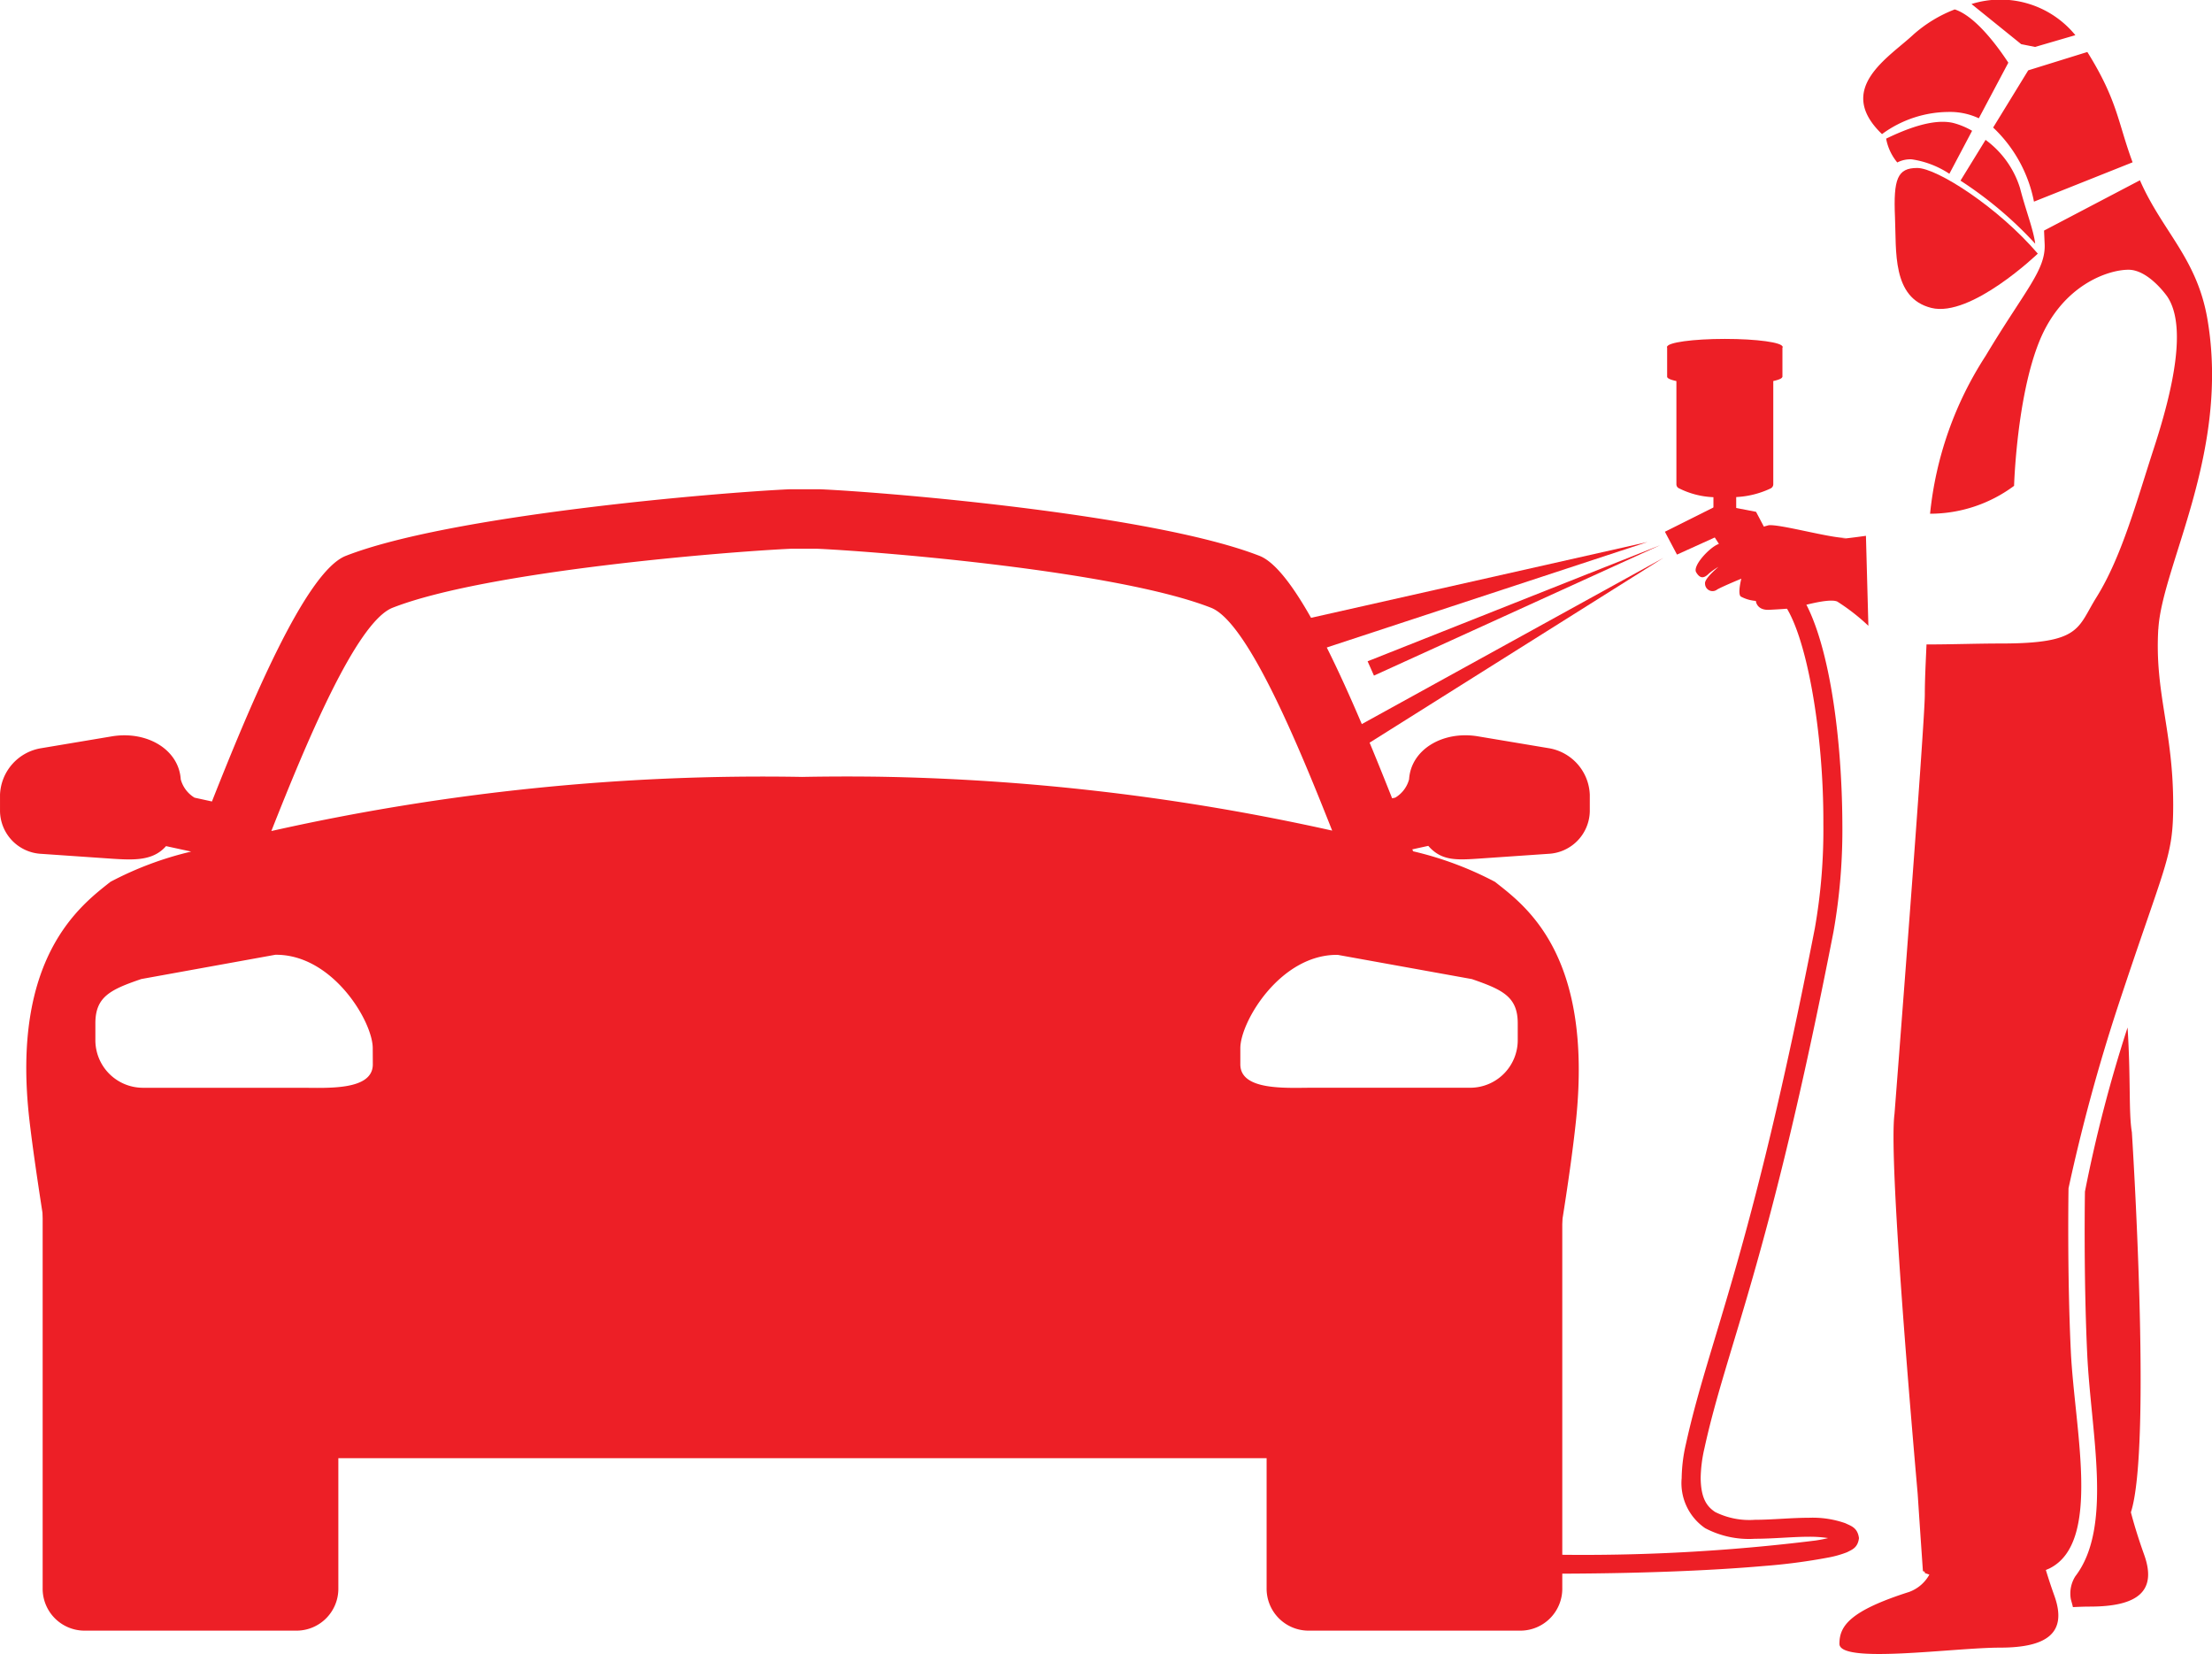 <svg xmlns="http://www.w3.org/2000/svg" width="145.928" height="109.098" viewBox="0 0 145.928 109.098">
  <g id="Group_307" data-name="Group 307" transform="translate(-227.775 -221.26)">
    <path id="Path_582" data-name="Path 582" d="M302.309,316.008l.026-1.26c1.828.039,3.629.06,5.369.06h0a124.56,124.56,0,0,0,17.46-.931h0c.307-.046.585-.1.823-.161h0a8.026,8.026,0,0,0-1.259-.087h0c-1.082,0-2.346.133-3.563.133h0a6.186,6.186,0,0,1-3.291-.7h0a3.605,3.605,0,0,1-1.547-3.3h0a10.537,10.537,0,0,1,.28-2.248h0c1.527-6.941,4.239-12.159,8.506-34.019h0a37.487,37.487,0,0,0,.562-6.88h0c.029-6.005-1.118-12.664-2.7-14.64h0l0,0,1-.771c1.953,2.622,2.926,9.211,2.953,15.408h0a38.639,38.639,0,0,1-.586,7.12h0c-4.272,21.908-7.035,27.309-8.51,34.051h0a9.27,9.27,0,0,0-.251,1.978h0c.018,1.313.391,1.865.96,2.238h0a5.052,5.052,0,0,0,2.62.512h0c1.129,0,2.385-.134,3.563-.134h0a6.492,6.492,0,0,1,2.4.359h0c.361.179.808.277.9.984h0c-.077.653-.488.77-.775.926h0A6.7,6.7,0,0,1,326,315h0a38.729,38.729,0,0,1-4.263.559h0c-3.576.315-8.512.506-14.032.506h0c-1.748,0-3.557-.019-5.4-.057Z" transform="translate(22.389 8.993)" fill="#ed1f26"/>
    <g id="Group_304" data-name="Group 304" transform="translate(337.61 243.614)">
      <path id="Path_583" data-name="Path 583" d="M318.833,239.647H313.2a.351.351,0,0,0-.378.321v7.717a.3.3,0,0,0,.124.235,5.538,5.538,0,0,0,3.061.589,5.963,5.963,0,0,0,3.017-.55.31.31,0,0,0,.189-.274v-7.717A.35.35,0,0,0,318.833,239.647Z" transform="translate(-312.063 -238.09)" fill="#ed1f26"/>
      <rect id="Rectangle_408" data-name="Rectangle 408" width="1.502" height="1.565" transform="translate(3.202 9.903)" fill="#ed1f26"/>
      <g id="Group_302" data-name="Group 302" transform="translate(0.148)">
        <path id="Path_584" data-name="Path 584" d="M312.352,238.835v2.007h0c.048.283,1.728.51,3.8.51s3.753-.226,3.8-.51h.006v-2.007Z" transform="translate(-312.352 -238.334)" fill="#ed1f26"/>
        <path id="Path_585" data-name="Path 585" d="M319.963,238.973c0,.286-1.7.52-3.8.52s-3.806-.234-3.806-.52,1.7-.523,3.806-.523S319.963,238.683,319.963,238.973Z" transform="translate(-312.352 -238.45)" fill="#ed1f26"/>
        <path id="Path_586" data-name="Path 586" d="M318.449,238.892c0,.183-1.155.333-2.575.333s-2.579-.15-2.579-.333,1.155-.333,2.579-.333S318.449,238.707,318.449,238.892Z" transform="translate(-312.068 -238.417)" fill="#ed1f26"/>
      </g>
      <g id="Group_303" data-name="Group 303" transform="translate(0 10.934)">
        <path id="Path_587" data-name="Path 587" d="M312.238,248.643l3.57-1.785,2.443.471.847,1.6-2.584,1.5s-.8-1.081-.986-1.408l-2.492,1.129Z" transform="translate(-312.238 -246.858)" fill="#ed1f26"/>
        <path id="Path_588" data-name="Path 588" d="M317.249,249.382a1.151,1.151,0,1,1-1.15-1.151A1.15,1.15,0,0,1,317.249,249.382Z" transform="translate(-311.424 -246.446)" fill="#ed1f26"/>
      </g>
    </g>
    <path id="Path_589" data-name="Path 589" d="M333.774,284.2s-.095,5.564.151,10.743,1.71,11.377-.782,14.628a2.12,2.12,0,0,0-.3,1.512c.052.2.1.355.138.525.41-.02.791-.034,1.112-.034,3.087,0,4.469-.961,3.588-3.42-.4-1.118-.679-2.046-.876-2.8,1.407-4.333.064-25.073.064-25.073-.218-1.3-.066-3.492-.283-6.905A93.053,93.053,0,0,0,333.774,284.2Z" transform="translate(31.547 15.655)" fill="#ed1f26"/>
    <path id="Path_590" data-name="Path 590" d="M325.033,248.6s-1.307.185-1.586.19l.282-.047c-1.091,0-4.362-.923-5.116-.84a20.075,20.075,0,0,0-3.355,1.259c-.585.252-1.676,1.427-1.424,1.845s.5.42.839.083a4.165,4.165,0,0,1,.628-.441c-.443.381-.928.861-.882,1.112a.494.494,0,0,0,.8.38c.374-.212,1.593-.714,1.593-.714s-.252.964-.042,1.173a2.48,2.48,0,0,0,1,.294s.044.628.882.586,1.385-.082,1.637-.126,2.264-.671,2.85-.419a13.564,13.564,0,0,1,2.055,1.6Z" transform="translate(25.84 8.002)" fill="#ed1f26"/>
    <g id="Group_305" data-name="Group 305" transform="translate(227.775 253.532)">
      <path id="Path_591" data-name="Path 591" d="M249.446,308.288a2.763,2.763,0,0,1-2.717,2.808h-14.07a2.766,2.766,0,0,1-2.72-2.808V283.044a2.764,2.764,0,0,1,2.72-2.8h14.07a2.762,2.762,0,0,1,2.717,2.8Z" transform="translate(-227.125 -235.813)" fill="#ed1f26"/>
      <path id="Path_592" data-name="Path 592" d="M311.539,308.288a2.768,2.768,0,0,1-2.72,2.808H294.753a2.769,2.769,0,0,1-2.72-2.808V283.044a2.764,2.764,0,0,1,2.72-2.8h14.065a2.763,2.763,0,0,1,2.72,2.8Z" transform="translate(-208.473 -235.813)" fill="#ed1f26"/>
      <path id="Path_593" data-name="Path 593" d="M325.27,270.442l4.65-.32a2.867,2.867,0,0,0,2.736-2.806v-1.092a3.236,3.236,0,0,0-2.736-3.074l-4.65-.778c-2.3-.381-4.411.863-4.536,2.836a2.011,2.011,0,0,1-.912,1.208l-.207.044c-2.463-6.215-6.109-14.96-8.748-15.991-6.87-2.685-24.15-4.172-28.987-4.393H279.87c-4.835.221-22.411,1.707-29.282,4.393-2.667,1.043-6.363,9.971-8.831,16.2l-1.148-.251a2.029,2.029,0,0,1-.91-1.208c-.126-1.973-2.233-3.217-4.544-2.836l-4.642.778a3.234,3.234,0,0,0-2.737,3.074v1.092a2.865,2.865,0,0,0,2.737,2.806l4.642.32c1.5.1,2.729.134,3.573-.83l1.659.36a22.3,22.3,0,0,0-5.326,1.995c-1.97,1.558-6.588,4.984-5.342,15.74.752,6.5,3.6,22.277,3.6,22.277h94.655s2.96-14.534,3.772-22.277c1.14-10.986-3.377-14.182-5.348-15.74a22.444,22.444,0,0,0-5.4-2.014c-.016-.04-.034-.088-.051-.127l1.053-.231C322.843,270.559,323.771,270.544,325.27,270.442Zm-72.9,13.567c0,1.759-3.06,1.544-4.766,1.544H237.161a3.14,3.14,0,0,1-3.094-3.183V281.3c0-1.756,1-2.224,3.029-2.919l8.84-1.6c3.771-.048,6.429,4.4,6.429,6.16Zm28.306-18.96a147.887,147.887,0,0,0-35,3.57c2.212-5.593,5.579-13.78,8-14.728,6.166-2.412,21.957-3.694,26.3-3.892h1.7c4.334.2,19.828,1.48,25.991,3.892,2.421.948,5.783,9.109,7.993,14.7a148.588,148.588,0,0,0-29.783-3.553Q283.309,265,280.671,265.05Zm44.2,13.335c2.027.7,3.026,1.164,3.026,2.919v1.065a3.14,3.14,0,0,1-3.091,3.183H314.364c-1.706,0-4.763.216-4.763-1.544v-1.06c0-1.759,2.654-6.208,6.427-6.16Z" transform="translate(-227.775 -246.077)" fill="#ed1f26"/>
    </g>
    <g id="Group_306" data-name="Group 306" transform="translate(313.168 257.01)">
      <path id="Path_594" data-name="Path 594" d="M316.738,248.752,293.442,254l.945,2.1Z" transform="translate(-293.442 -248.752)" fill="#ed1f26"/>
      <path id="Path_595" data-name="Path 595" d="M316.913,249.557l-20.354,12.8-.212-1.469Z" transform="translate(-292.57 -248.51)" fill="#ed1f26"/>
      <path id="Path_596" data-name="Path 596" d="M316.462,248.913l-19.306,7.659.419.944Z" transform="translate(-292.327 -248.704)" fill="#ed1f26"/>
    </g>
    <path id="Path_597" data-name="Path 597" d="M333.338,235.43c-2.614-3.052-6.65-5.65-7.958-5.65s-1.571.731-1.464,3.238c.1,2.221-.216,5.341,2.4,5.993S333.338,235.43,333.338,235.43Z" transform="translate(28.873 2.559)" fill="#ed1f26"/>
    <path id="Path_598" data-name="Path 598" d="M334,224.356l2.658-.776a6.384,6.384,0,0,0-6.852-2.055l3.278,2.648Zm-2.766,5.316a9.117,9.117,0,0,1,2.693,4.888l6.507-2.594c-.982-2.642-.978-4.06-2.986-7.277l-3.9,1.211Zm-7.06.733a3.437,3.437,0,0,0,.736,1.572,1.871,1.871,0,0,1,.951-.207,6.113,6.113,0,0,1,2.485.952l1.5-2.835a4.944,4.944,0,0,0-1.235-.514C327.229,229.04,325.343,229.84,324.171,230.406Zm9.835,6.926c-.12-.944-.626-2.2-1.005-3.676a6.234,6.234,0,0,0-2.27-3.169l-1.654,2.689A25.546,25.546,0,0,1,334.006,237.331Zm-5.638-8.688a4.471,4.471,0,0,1,1.918.419l1.947-3.667c-.772-1.174-2.192-3.073-3.534-3.514a8.921,8.921,0,0,0-2.727,1.657c-1.609,1.507-5.2,3.566-2.073,6.568A7.485,7.485,0,0,1,328.368,228.644Zm13.761,34.109c.246-4.191,4.739-11.687,3.237-20.446-.692-4.03-2.971-5.775-4.452-9.155l-6.325,3.317.039.87c.09,1.735-1.3,3.065-3.9,7.407a23.408,23.408,0,0,0-3.658,10.4,9.3,9.3,0,0,0,5.542-1.84s.168-5.867,1.678-9.559,4.529-4.694,5.87-4.694,2.563,1.775,2.563,1.775c1.29,1.932.4,6.043-.887,9.993-1.121,3.434-2.113,7.15-3.788,9.835-1.264,2.018-.991,3.049-6.274,3.049-1.627,0-3.372.066-4.939.062-.059,1.32-.112,2.389-.112,3.3,0,1.971-2,27.667-2,27.667-.355,2.657.831,17.122,1.529,25.06.2,3.039.346,5.095.346,5.095l.117.043.008.083s.124.046.3.105a2.5,2.5,0,0,1-1.345,1.147c-3.921,1.251-4.588,2.251-4.588,3.419,0,1.345,7.549.251,10.592.251,3.088,0,4.469-.962,3.589-3.42-.226-.629-.406-1.186-.563-1.7.082-.038.165-.068.247-.108,3.451-1.728,1.646-9.155,1.4-14.332s-.151-10.742-.151-10.742a119.939,119.939,0,0,1,3.205-11.832c3.2-9.711,3.7-9.934,3.7-13.463C343.111,269.419,341.881,266.944,342.128,262.753Z" transform="translate(28.031 0)" fill="#ed1f26"/>
  </g>
</svg>
